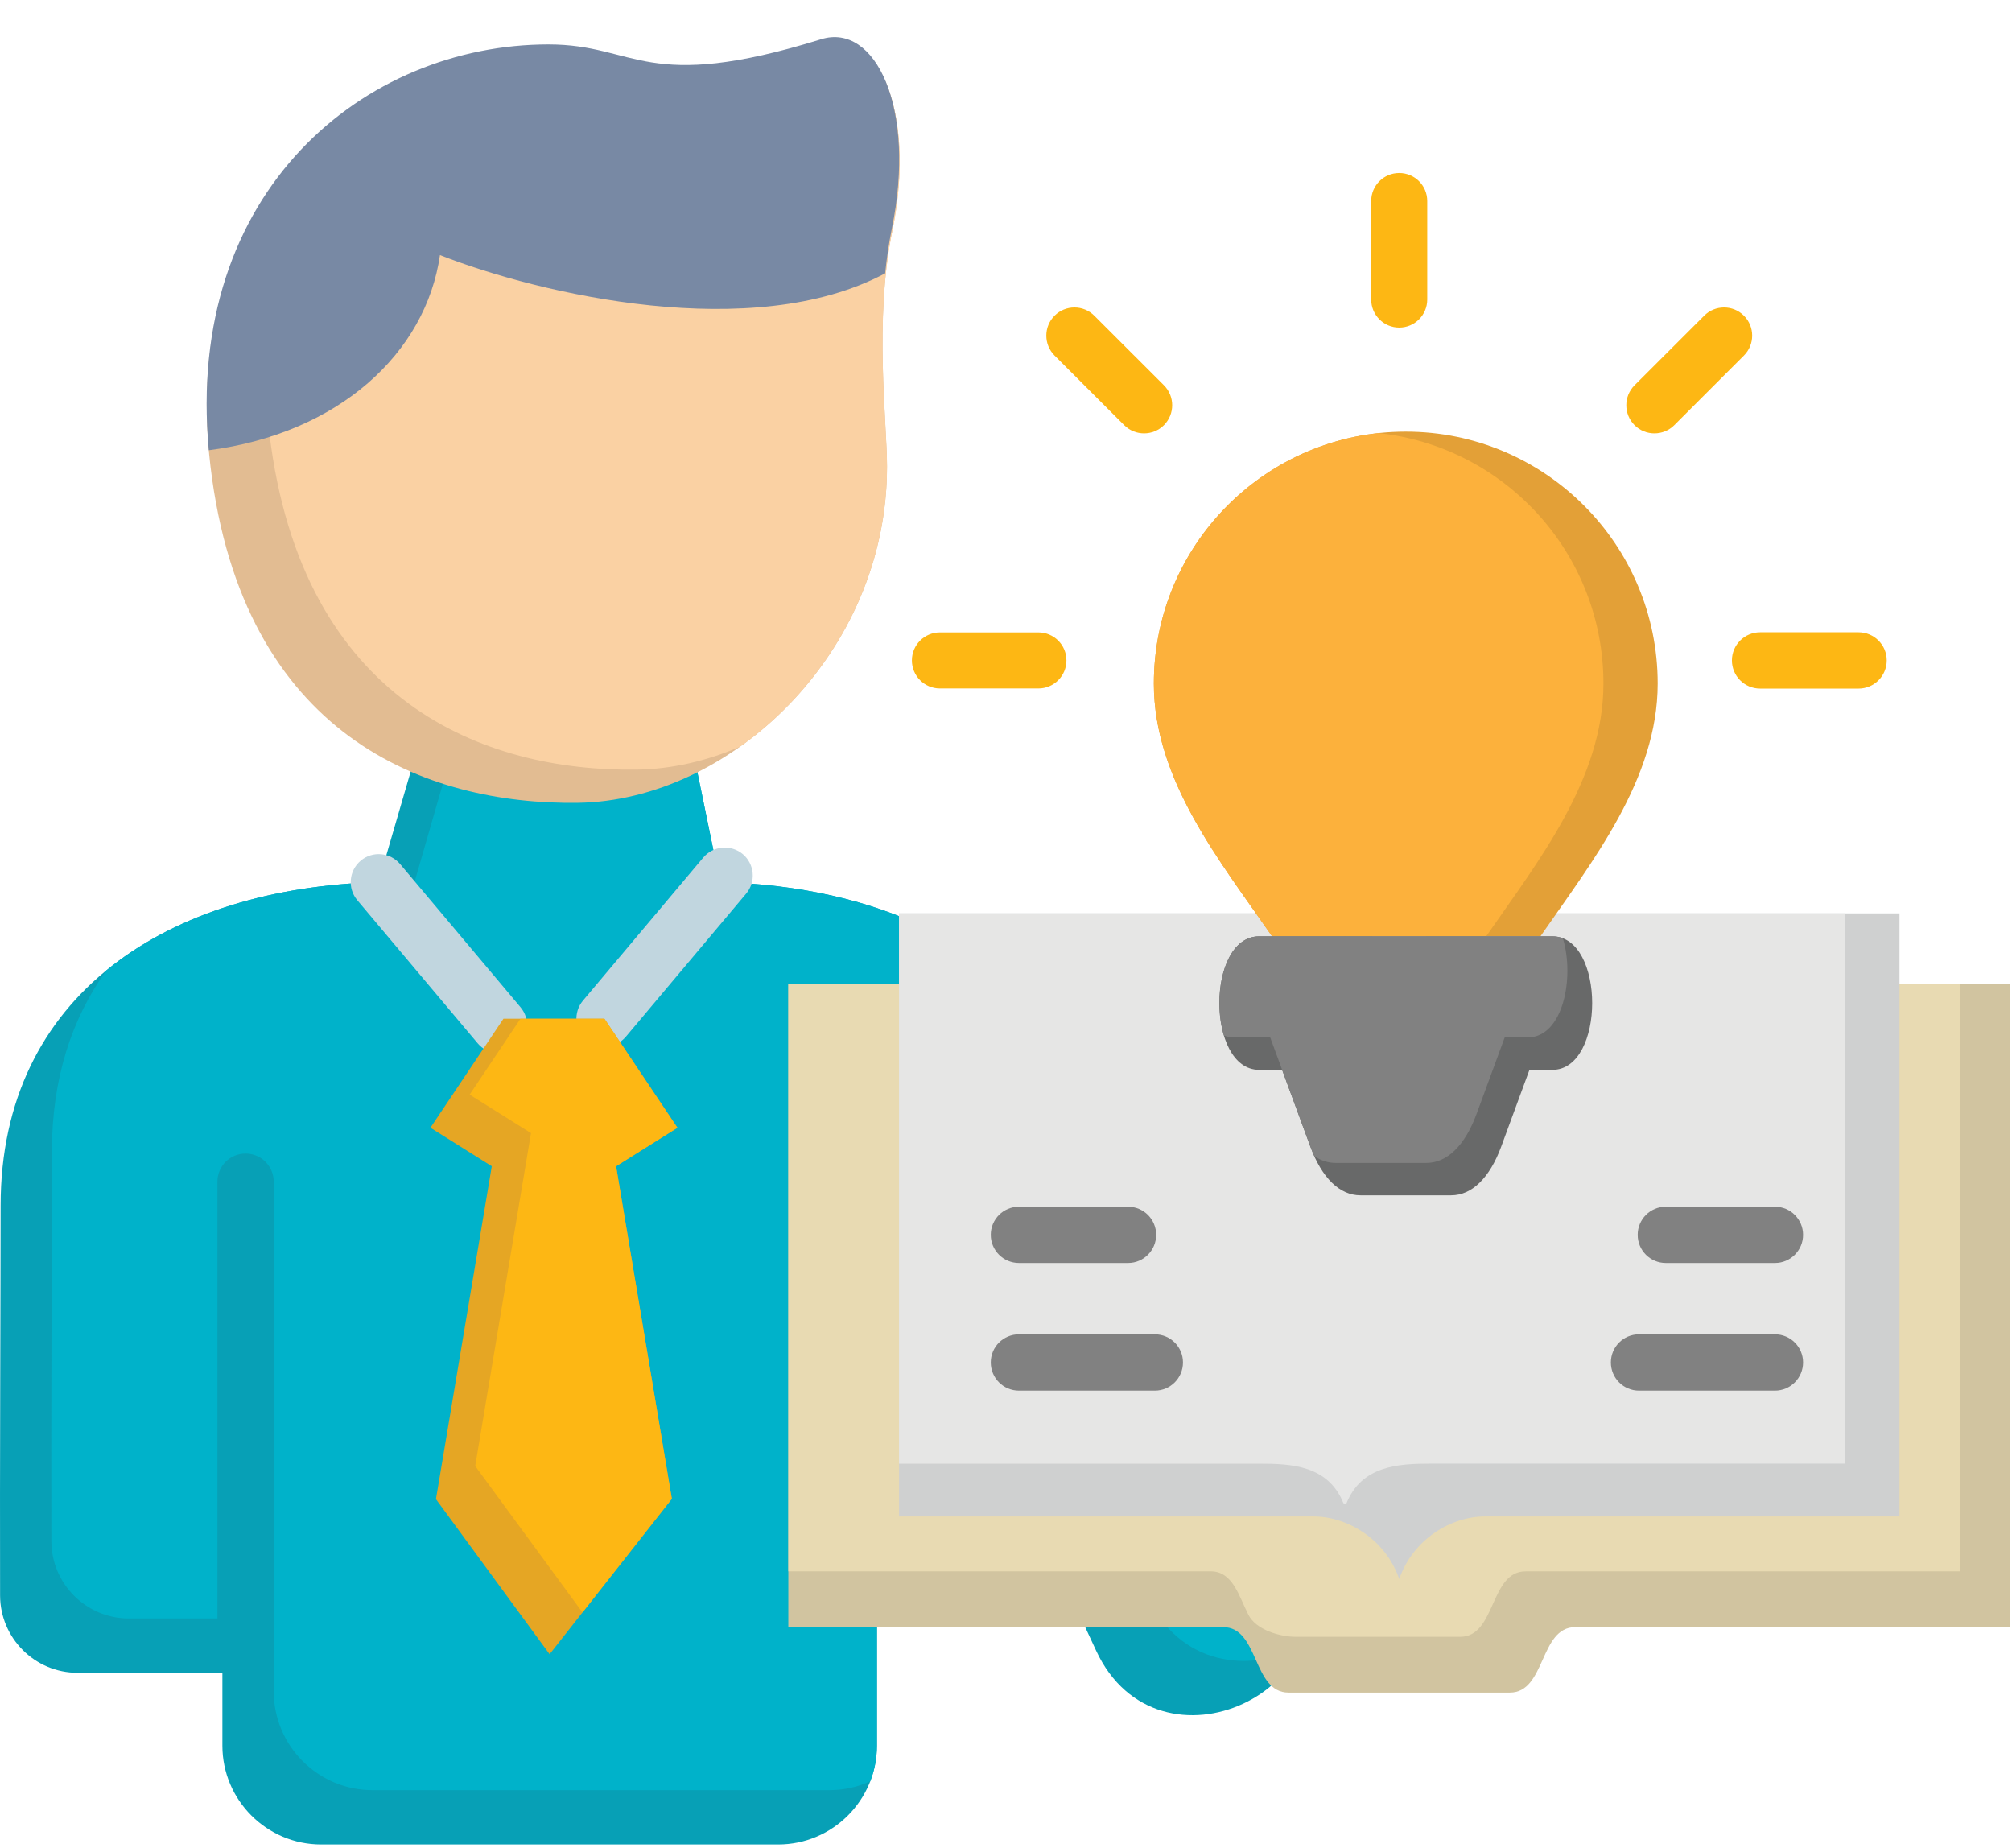 <svg width="49" height="45" viewBox="0 0 49 45" fill="none" xmlns="http://www.w3.org/2000/svg">
<path fill-rule="evenodd" clip-rule="evenodd" d="M17.529 21.481C21.339 21.575 24.597 23.039 26.008 25.917C27.936 29.852 29.746 33.939 31.594 37.922C33.098 41.163 28.199 43.436 26.695 40.196C24.919 36.367 23.141 32.541 21.356 28.717V42.511C21.356 43.835 20.276 44.916 18.951 44.916H7.821C6.497 44.916 5.416 43.836 5.416 42.511V40.735H1.888C0.851 40.735 0.005 39.892 0.002 38.855C-0.007 35.866 0.015 31.3 0.015 29.358C0.015 24.204 4.121 21.615 9.223 21.482L9.219 21.476L10.628 16.638L16.498 16.438L17.533 21.476L17.529 21.481Z" fill="#07A0B6"/>
<path fill-rule="evenodd" clip-rule="evenodd" d="M17.529 21.481C21.34 21.575 24.598 23.039 26.008 25.917C27.937 29.852 29.747 33.939 31.595 37.922C31.968 38.727 31.947 39.472 31.68 40.088C30.439 40.755 28.728 40.566 27.943 38.874C26.167 35.046 24.389 31.219 22.604 27.395V31.395C22.188 30.502 21.772 29.61 21.356 28.717V42.511C21.356 42.817 21.298 43.108 21.193 43.378C20.89 43.516 20.554 43.593 20.2 43.593H9.07C7.746 43.593 6.666 42.513 6.666 41.188V28.776C6.666 28.398 6.359 28.091 5.98 28.091C5.601 28.091 5.295 28.398 5.295 28.776V39.412H3.137C2.1 39.412 1.254 38.569 1.251 37.532C1.242 34.543 1.264 29.977 1.264 28.035C1.264 26.266 1.748 24.8 2.59 23.631C4.204 22.31 6.45 21.6 8.953 21.491C9.334 21.474 9.709 21.479 10.104 21.469L10.1 21.463L11.5 16.607L16.498 16.437L17.533 21.475L17.529 21.481Z" fill="#00B2CA"/>
<path fill-rule="evenodd" clip-rule="evenodd" d="M13.364 1.128C15.523 1.128 15.697 2.338 20.011 1.001C21.323 0.594 22.337 2.66 21.731 5.622C21.283 7.808 21.602 10.272 21.602 11.365C21.602 15.914 17.783 19.498 14.076 19.55C10.369 19.603 5.916 17.916 5.127 11.365C4.337 4.815 8.815 1.128 13.364 1.128Z" fill="#E2BC92"/>
<path fill-rule="evenodd" clip-rule="evenodd" d="M13.366 1.128C15.525 1.128 15.698 2.338 20.012 1.001C21.324 0.594 22.338 2.66 21.732 5.622C21.285 7.808 21.603 10.272 21.603 11.365C21.603 14.239 20.079 16.727 18.022 18.183C17.211 18.533 16.357 18.73 15.51 18.742C11.803 18.795 7.35 17.108 6.561 10.557C6.068 6.468 7.627 3.495 9.975 1.838C11.044 1.37 12.199 1.128 13.366 1.128Z" fill="#FAD1A3"/>
<path fill-rule="evenodd" clip-rule="evenodd" d="M8.701 21.921C8.459 21.633 8.496 21.202 8.785 20.959C9.072 20.716 9.503 20.754 9.746 21.043L12.677 24.528C12.92 24.816 12.883 25.247 12.594 25.489C12.306 25.732 11.876 25.695 11.633 25.406L8.701 21.921ZM17.128 20.882C17.245 20.744 17.412 20.657 17.592 20.642C17.772 20.626 17.951 20.683 18.09 20.799C18.228 20.915 18.314 21.082 18.33 21.262C18.346 21.442 18.289 21.622 18.173 21.76L15.242 25.246C15.125 25.384 14.958 25.47 14.778 25.486C14.598 25.502 14.419 25.445 14.28 25.329C14.142 25.212 14.056 25.046 14.04 24.865C14.024 24.685 14.081 24.506 14.197 24.367L17.128 20.882Z" fill="#C1D6DF"/>
<path fill-rule="evenodd" clip-rule="evenodd" d="M12.261 24.807L10.483 27.462L11.977 28.4L10.617 36.507L13.385 40.283L16.362 36.498L15.004 28.4L16.498 27.462L14.72 24.807H12.261Z" fill="#E5A624"/>
<path fill-rule="evenodd" clip-rule="evenodd" d="M14.186 39.265L16.361 36.499L15.003 28.4C15.502 28.088 15.999 27.776 16.497 27.463L14.719 24.808H12.675L11.438 26.656L12.932 27.593L11.573 35.7L14.186 39.265Z" fill="#FDB714"/>
<path fill-rule="evenodd" clip-rule="evenodd" d="M13.357 1.082C8.892 1.082 4.495 4.636 5.086 10.964C8.254 10.554 10.37 8.6 10.715 6.212C13.147 7.167 18.342 8.376 21.557 6.656C21.594 6.293 21.646 5.93 21.719 5.574C22.325 2.613 21.311 0.549 20 0.955C15.688 2.291 15.515 1.082 13.357 1.082Z" fill="#7889A4"/>
<path fill-rule="evenodd" clip-rule="evenodd" d="M29.788 39.623H19.199V23.961H31.991C32.738 23.961 33.446 24.134 34.077 24.441C34.708 24.134 35.415 23.961 36.163 23.961H48.954V39.623H38.365C37.487 39.623 37.65 41.217 36.771 41.217H31.381C30.503 41.217 30.666 39.623 29.788 39.623Z" fill="#D1C4A0"/>
<path fill-rule="evenodd" clip-rule="evenodd" d="M30.404 39.323C30.169 38.86 30.022 38.264 29.485 38.264H19.199V23.961H31.991C32.738 23.961 33.446 24.134 34.077 24.441C34.708 24.134 35.415 23.961 36.163 23.961H47.743V38.265H37.154C36.276 38.265 36.438 39.859 35.56 39.859H31.559C31.176 39.859 30.591 39.693 30.404 39.323Z" fill="#E8DAB2"/>
<path fill-rule="evenodd" clip-rule="evenodd" d="M31.991 22.242H21.895V36.928H31.991C32.794 36.928 33.733 37.46 34.077 38.451C34.422 37.46 35.36 36.928 36.164 36.928H46.26V22.242H36.163C35.015 22.242 34.076 23.181 34.076 24.329C34.077 23.181 33.138 22.242 31.991 22.242Z" fill="#CFD0D0"/>
<path fill-rule="evenodd" clip-rule="evenodd" d="M31.991 22.242H21.895V35.643H30.669C31.445 35.643 32.346 35.68 32.717 36.605C32.739 36.613 32.761 36.622 32.783 36.631C33.147 35.688 34.059 35.642 34.841 35.642H44.937V22.242H36.163C35.015 22.242 34.076 23.181 34.076 24.329C34.076 23.487 33.57 22.757 32.848 22.428C32.787 22.623 32.755 22.83 32.755 23.044C32.755 22.799 32.712 22.564 32.633 22.345C32.426 22.276 32.209 22.241 31.991 22.242Z" fill="#E6E6E5"/>
<path fill-rule="evenodd" clip-rule="evenodd" d="M34.236 10.511C37.624 10.511 40.371 13.259 40.371 16.646C40.371 18.971 38.782 20.972 37.516 22.8H30.98C29.706 20.962 28.101 18.988 28.101 16.646C28.101 13.259 30.848 10.511 34.236 10.511Z" fill="#E3A037"/>
<path fill-rule="evenodd" clip-rule="evenodd" d="M36.194 22.801H30.98C29.706 20.962 28.101 18.989 28.101 16.647C28.101 13.481 30.497 10.876 33.575 10.547C36.652 10.877 39.05 13.481 39.05 16.647C39.05 18.972 37.461 20.972 36.194 22.801Z" fill="#FCB13C"/>
<path fill-rule="evenodd" clip-rule="evenodd" d="M33.394 4.895C33.394 4.518 33.7 4.213 34.077 4.213C34.453 4.213 34.759 4.518 34.759 4.895V7.294C34.759 7.671 34.453 7.977 34.077 7.977C33.7 7.977 33.394 7.671 33.394 7.294V4.895ZM22.89 16.765C22.514 16.765 22.208 16.459 22.208 16.082C22.208 15.705 22.514 15.4 22.89 15.4H25.289C25.666 15.4 25.972 15.705 25.972 16.082C25.972 16.459 25.666 16.765 25.289 16.765H22.89ZM25.682 8.657C25.415 8.39 25.415 7.955 25.682 7.688C25.949 7.42 26.384 7.42 26.651 7.688L28.347 9.383C28.614 9.651 28.614 10.085 28.347 10.353C28.08 10.62 27.645 10.62 27.378 10.353L25.682 8.657ZM45.264 15.397C45.642 15.397 45.949 15.704 45.949 16.082C45.949 16.461 45.642 16.768 45.264 16.768H42.865C42.486 16.768 42.179 16.461 42.179 16.082C42.179 15.704 42.486 15.397 42.865 15.397H45.264ZM41.503 7.688C41.77 7.42 42.205 7.42 42.472 7.688C42.739 7.955 42.739 8.39 42.472 8.657L40.776 10.353C40.509 10.62 40.074 10.62 39.807 10.353C39.54 10.085 39.54 9.651 39.807 9.383L41.503 7.688Z" fill="#FDB714"/>
<path fill-rule="evenodd" clip-rule="evenodd" d="M30.665 22.801H37.806C39.099 22.801 39.099 26.053 37.806 26.053H37.248L36.561 27.92C36.279 28.686 35.845 29.108 35.341 29.108H33.131C32.627 29.108 32.192 28.686 31.911 27.92L31.224 26.053H30.666C29.373 26.052 29.373 22.801 30.665 22.801Z" fill="#686969"/>
<path fill-rule="evenodd" clip-rule="evenodd" d="M30.667 22.801H37.808C37.899 22.801 37.983 22.817 38.062 22.848C38.353 23.811 38.067 25.264 37.203 25.264H36.645L35.958 27.131C35.676 27.897 35.242 28.319 34.738 28.319H32.528C32.344 28.319 32.171 28.263 32.009 28.155C31.976 28.081 31.944 28.004 31.913 27.921L30.935 25.265H30.062C29.975 25.265 29.889 25.25 29.808 25.218C29.516 24.253 29.803 22.801 30.667 22.801ZM24.815 33.864C24.436 33.864 24.129 33.557 24.129 33.178C24.129 32.799 24.436 32.493 24.815 32.493H28.125C28.504 32.493 28.81 32.799 28.81 33.178C28.81 33.557 28.504 33.864 28.125 33.864H24.815ZM24.815 30.756C24.436 30.756 24.129 30.449 24.129 30.07C24.129 29.692 24.436 29.385 24.815 29.385H27.472C27.851 29.385 28.157 29.692 28.157 30.07C28.157 30.449 27.851 30.756 27.472 30.756H24.815ZM43.227 32.493C43.605 32.493 43.912 32.799 43.912 33.178C43.912 33.557 43.605 33.864 43.227 33.864H39.916C39.537 33.864 39.231 33.557 39.231 33.178C39.231 32.799 39.537 32.493 39.916 32.493H43.227ZM43.227 29.385C43.605 29.385 43.912 29.692 43.912 30.07C43.912 30.449 43.605 30.756 43.227 30.756H40.569C40.19 30.756 39.884 30.449 39.884 30.07C39.884 29.692 40.19 29.385 40.569 29.385H43.227Z" fill="#818181"/>
</svg>
